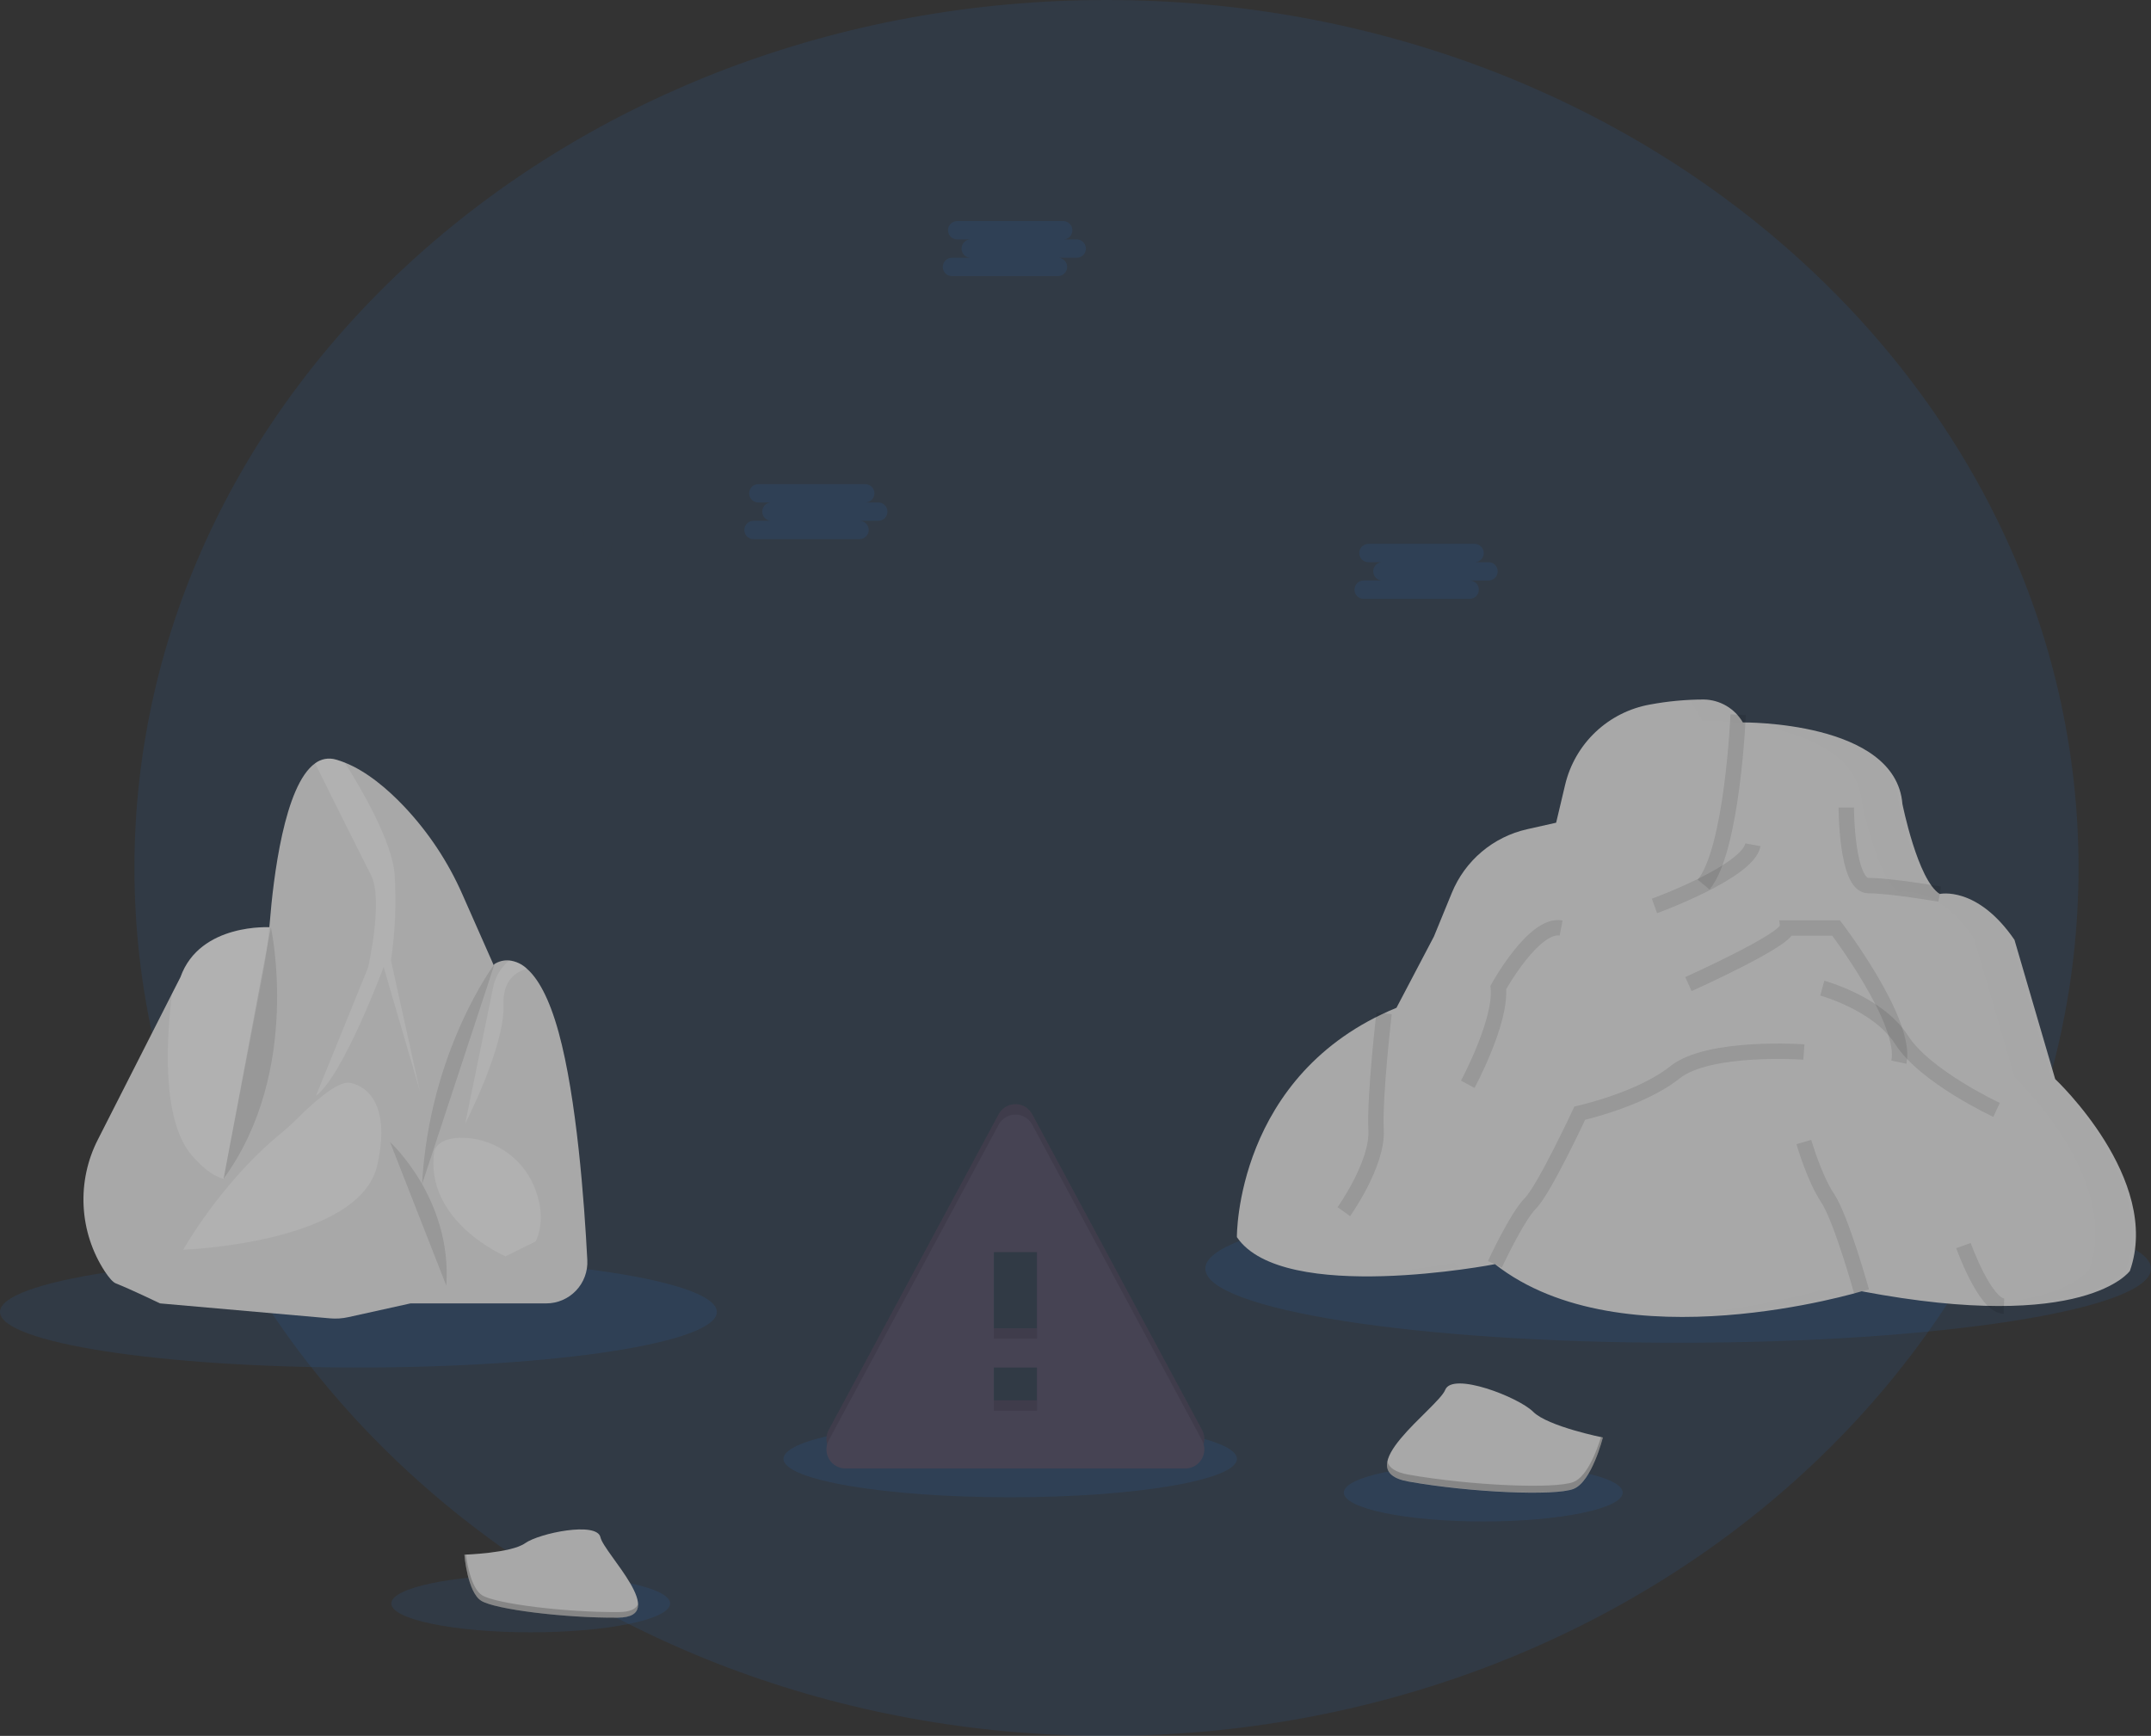 <svg width="140" height="113" viewBox="0 0 140 113" fill="none" xmlns="http://www.w3.org/2000/svg">
<rect x="0" y="0" width="140" height="113" fill="#333333" stroke="none"/>
<g clip-path="url(#clip0_1558_12716)">
<path opacity="0.1" d="M72.017 113.001C106.959 113.001 135.284 87.705 135.284 56.501C135.284 25.296 106.959 0 72.017 0C37.075 0 8.75 25.296 8.75 56.501C8.75 87.705 37.075 113.001 72.017 113.001Z" fill="#267AEF"/>
<path opacity="0.1" d="M23.328 89.021C36.212 89.021 46.656 87.401 46.656 85.403C46.656 83.404 36.212 81.784 23.328 81.784C10.444 81.784 0 83.404 0 85.403C0 87.401 10.444 89.021 23.328 89.021Z" fill="#267AEF"/>
<path opacity="0.1" d="M34.54 106.258C39.551 106.258 43.614 105.418 43.614 104.382C43.614 103.346 39.551 102.507 34.54 102.507C29.529 102.507 25.467 103.346 25.467 104.382C25.467 105.418 29.529 106.258 34.54 106.258Z" fill="#267AEF"/>
<path opacity="0.1" d="M96.54 99.042C101.551 99.042 105.613 98.202 105.613 97.166C105.613 96.13 101.551 95.291 96.54 95.291C91.529 95.291 87.466 96.13 87.466 97.166C87.466 98.202 91.529 99.042 96.54 99.042Z" fill="#267AEF"/>
<path opacity="0.1" d="M65.751 97.468C73.9 97.468 80.506 96.348 80.506 94.966C80.506 93.585 73.9 92.465 65.751 92.465C57.602 92.465 50.996 93.585 50.996 94.966C50.996 96.348 57.602 97.468 65.751 97.468Z" fill="#267AEF"/>
<path opacity="0.1" d="M109.226 87.408C126.223 87.408 140.002 85.249 140.002 82.585C140.002 79.921 126.223 77.762 109.226 77.762C92.23 77.762 78.451 79.921 78.451 82.585C78.451 85.249 92.23 87.408 109.226 87.408Z" fill="#267AEF"/>
<path d="M6.378 74.167C5.687 75.512 5.364 77.017 5.443 78.528C5.521 80.039 5.998 81.503 6.825 82.77C7.096 83.177 7.345 83.47 7.545 83.547C8.501 83.923 10.416 84.847 10.416 84.847L15.027 83.034C15.027 83.034 15.776 79.071 16.484 75.669C16.967 73.348 17.433 71.29 17.625 70.928C18.102 70.04 17.625 60.362 17.625 60.362C17.625 60.362 13.013 60.052 11.745 63.609L11.191 64.695L6.378 74.167Z" fill="#A8A8A8"/>
<path opacity="0.1" d="M12.501 75.236C15.304 78.451 16.487 75.67 16.487 75.67C16.97 73.35 17.436 71.291 17.628 70.93C18.105 70.041 17.628 60.363 17.628 60.363C17.628 60.363 13.016 60.054 11.748 63.611L11.193 64.697C10.838 67.542 10.487 72.922 12.501 75.236Z" fill="white"/>
<path d="M13.117 84.197L29.392 82.316L32.296 63.197L30.1 58.231C29.172 56.116 27.888 54.177 26.302 52.498C25.197 51.333 23.861 50.212 22.456 49.648C22.264 49.571 22.068 49.504 21.869 49.448C21.64 49.378 21.398 49.364 21.162 49.405C20.926 49.447 20.704 49.544 20.512 49.688C18.505 51.111 17.788 57.164 17.556 60.078C17.46 61.276 17.299 62.467 17.072 63.646L13.117 84.197Z" fill="#A8A8A8"/>
<path opacity="0.1" d="M23.952 62.991L20.561 71.337C22.338 70.037 24.97 62.957 24.97 62.957L27.329 71.029L25.449 62.521C25.724 60.673 25.804 58.802 25.688 56.938C25.538 54.801 23.535 51.373 22.447 49.647C22.255 49.57 22.059 49.503 21.86 49.446C21.631 49.377 21.389 49.362 21.153 49.404C20.918 49.446 20.695 49.542 20.504 49.686C21.358 51.403 23.494 55.696 24.145 56.972C24.971 58.578 23.952 62.991 23.952 62.991Z" fill="white"/>
<path d="M26.72 84.847H35.55C35.914 84.847 36.273 84.774 36.607 84.63C36.941 84.487 37.242 84.277 37.492 84.014C37.743 83.751 37.937 83.439 38.063 83.098C38.189 82.757 38.245 82.394 38.226 82.031C38.031 78.242 37.536 71.486 36.359 67.198C35.723 64.884 34.983 63.669 34.305 63.071C33.987 62.764 33.577 62.57 33.138 62.521C32.804 62.492 32.471 62.573 32.188 62.752C30.549 64.325 28.633 72.602 28.633 72.602L26.72 84.847Z" fill="#A8A8A8"/>
<path opacity="0.1" d="M34.872 77.507C35.236 78.515 35.38 79.678 34.872 80.811L32.904 81.784C32.904 81.784 27.615 79.541 28.258 74.943C28.258 74.943 28.431 73.993 30.253 74.066C31.277 74.116 32.264 74.469 33.086 75.082C33.909 75.695 34.531 76.539 34.872 77.507Z" fill="white"/>
<path opacity="0.1" d="M32.77 65.42C32.709 63.808 33.584 63.248 34.307 63.071C33.989 62.764 33.578 62.57 33.139 62.521C32.636 62.942 32.279 63.513 32.12 64.15L30.276 73.146C30.276 73.146 32.873 68.122 32.77 65.42Z" fill="white"/>
<path d="M24.396 72.534L28.769 78.519L29.527 83.459L26.717 84.847L22.666 85.743C22.276 85.83 21.875 85.856 21.476 85.82L10.421 84.847L11.925 81.358L17.12 74.061L24.396 72.534Z" fill="#A8A8A8"/>
<path opacity="0.1" d="M22.704 70.479C22.704 70.479 25.688 70.684 24.568 75.814C23.447 80.944 11.92 81.355 11.92 81.355C11.92 81.355 14.37 77.013 18.138 73.901C18.561 73.552 18.969 73.188 19.358 72.8C20.225 71.933 21.882 70.409 22.704 70.479Z" fill="white"/>
<path opacity="0.1" d="M25.388 74.347C25.388 74.347 29.431 78.029 29.05 83.695L25.388 74.347Z" fill="black"/>
<path opacity="0.1" d="M32.19 62.752C32.19 62.752 27.947 68.397 27.471 77.085L32.19 62.752Z" fill="black"/>
<path opacity="0.1" d="M17.629 60.359C17.629 60.359 19.682 69.689 14.556 76.722L17.629 60.359Z" fill="black"/>
<path d="M55.028 94.915H77.154C77.368 94.913 77.578 94.857 77.764 94.751C77.949 94.644 78.104 94.492 78.213 94.308C78.323 94.124 78.382 93.915 78.387 93.701C78.391 93.487 78.341 93.275 78.239 93.087L67.181 72.529C67.076 72.332 66.918 72.167 66.726 72.052C66.534 71.937 66.315 71.877 66.091 71.877C65.867 71.877 65.648 71.937 65.456 72.052C65.264 72.167 65.107 72.332 65.001 72.529L53.938 93.087C53.836 93.275 53.785 93.487 53.79 93.702C53.795 93.916 53.855 94.126 53.965 94.31C54.075 94.494 54.23 94.647 54.417 94.753C54.603 94.859 54.814 94.915 55.028 94.915ZM67.499 91.158H64.683V88.342H67.499V91.158ZM67.499 86.464H64.683V80.83H67.499V86.464Z" fill="#464353"/>
<path opacity="0.1" d="M55.028 94.915H77.154C77.368 94.913 77.578 94.857 77.764 94.751C77.949 94.644 78.104 94.492 78.213 94.308C78.323 94.124 78.382 93.915 78.387 93.701C78.391 93.487 78.341 93.275 78.239 93.087L67.181 72.529C67.076 72.332 66.918 72.167 66.726 72.052C66.534 71.937 66.315 71.877 66.091 71.877C65.867 71.877 65.648 71.937 65.456 72.052C65.264 72.167 65.107 72.332 65.001 72.529L53.938 93.087C53.836 93.275 53.785 93.487 53.79 93.702C53.795 93.916 53.855 94.126 53.965 94.31C54.075 94.494 54.23 94.647 54.417 94.753C54.603 94.859 54.814 94.915 55.028 94.915ZM67.499 91.158H64.683V88.342H67.499V91.158ZM67.499 86.464H64.683V80.83H67.499V86.464Z" fill="black"/>
<path d="M55.028 95.593H77.154C77.368 95.592 77.578 95.536 77.764 95.429C77.949 95.323 78.104 95.17 78.213 94.986C78.323 94.802 78.382 94.593 78.387 94.379C78.391 94.165 78.341 93.954 78.239 93.765L67.181 73.207C67.076 73.01 66.918 72.845 66.726 72.731C66.534 72.616 66.315 72.555 66.091 72.555C65.867 72.555 65.648 72.616 65.456 72.731C65.264 72.845 65.107 73.01 65.001 73.207L53.938 93.765C53.836 93.954 53.785 94.166 53.79 94.38C53.795 94.595 53.855 94.804 53.965 94.989C54.075 95.173 54.23 95.325 54.417 95.431C54.603 95.537 54.814 95.593 55.028 95.593ZM67.499 91.837H64.683V89.021H67.499V91.837ZM67.499 87.142H64.683V81.509H67.499V87.142Z" fill="#464353"/>
<g opacity="0.1">
<path opacity="0.1" d="M39.507 36.628C39.507 36.669 39.507 36.709 39.515 36.749C39.557 36.351 39.766 35.978 39.841 35.58C39.869 35.421 39.878 35.259 39.866 35.097C39.866 35.168 39.853 35.233 39.841 35.309C39.755 35.757 39.502 36.172 39.507 36.628Z" fill="black"/>
</g>
<path opacity="0.1" d="M38.285 39.994C38.349 39.994 38.326 39.994 38.295 40.005C38.263 40.016 38.212 40.016 38.285 39.994Z" fill="black"/>
<g opacity="0.1">
<path opacity="0.1" d="M39.252 35.711C39.309 35.352 39.334 34.988 39.325 34.625C39.32 34.898 39.296 35.17 39.252 35.439C39.182 35.846 39.062 36.253 39.008 36.669C38.98 36.892 38.969 37.116 38.976 37.34C38.98 37.207 38.99 37.073 39.008 36.94C39.062 36.525 39.182 36.122 39.252 35.711Z" fill="black"/>
<path opacity="0.1" d="M38.019 34.975C38.031 35.037 38.039 35.099 38.045 35.162C38.045 35.142 38.045 35.123 38.045 35.103C38.051 34.969 38.041 34.835 38.015 34.704C37.985 34.561 37.936 34.42 37.913 34.276C37.906 34.308 37.902 34.341 37.901 34.374C37.915 34.578 37.955 34.78 38.019 34.975Z" fill="black"/>
</g>
<path d="M94.305 69.361C94.305 69.361 91.158 73.504 88.547 73.538C85.936 73.572 84.404 75.284 85.644 76.353C86.883 77.422 100.392 75.742 100.392 75.742C100.392 75.742 100.519 70.65 99.349 69.907C98.178 69.163 94.305 69.361 94.305 69.361Z" fill="#444176"/>
<path d="M128.137 74.335C128.137 74.335 128.618 77.617 127.131 79.854C125.643 82.092 129.819 82.956 129.819 82.956C129.819 82.956 132.853 83.801 133.074 80.802C133.295 77.802 133.223 75.509 132.938 75.265C132.653 75.02 132.416 73.333 132.416 73.333L128.137 74.335Z" fill="#444176"/>
<path d="M80.504 80.533C80.504 80.533 80.395 69.919 90.891 65.604L93.328 60.964L94.497 58.114C94.921 57.082 95.587 56.167 96.439 55.448C97.291 54.728 98.304 54.225 99.392 53.98L101.283 53.556L101.867 51.091C102.179 49.774 102.869 48.576 103.852 47.647C104.836 46.717 106.07 46.096 107.402 45.861C108.552 45.647 109.718 45.538 110.888 45.535C111.405 45.543 111.912 45.684 112.358 45.946C112.805 46.208 113.176 46.58 113.436 47.028C113.436 47.028 123.38 46.918 123.821 52.336C123.821 52.336 124.817 57.309 126.253 58.194C126.253 58.194 128.683 57.642 131.114 61.18L133.765 70.246C133.765 70.246 140.726 76.768 138.626 82.732C138.626 82.732 135.754 86.822 121.17 84.058C121.17 84.058 105.591 88.808 97.299 82.293C97.298 82.301 83.488 84.955 80.504 80.533Z" fill="#A8A8A8"/>
<path opacity="0.1" d="M87.465 78.875C87.465 78.875 89.676 75.779 89.564 73.567C89.453 71.355 90.085 65.967 90.085 65.967" stroke="black" stroke-miterlimit="10"/>
<path opacity="0.1" d="M95.53 70.582C95.53 70.582 97.74 66.492 97.519 64.281C97.519 64.281 99.839 60.074 101.606 60.411" stroke="black" stroke-miterlimit="10"/>
<path opacity="0.1" d="M107.684 58.973C107.684 58.973 113.76 56.763 114.092 54.994" stroke="black" stroke-miterlimit="10"/>
<path opacity="0.1" d="M109.894 64.06C109.894 64.06 116.302 61.185 116.302 60.411H119.504C119.504 60.411 124.145 66.492 123.593 69.145" stroke="black" stroke-miterlimit="10"/>
<path opacity="0.1" d="M117.407 68.482C117.407 68.482 111.22 68.039 109.009 69.809C106.798 71.579 102.822 72.462 102.822 72.462C102.822 72.462 100.501 77.437 99.617 78.321C98.733 79.204 97.296 82.301 97.296 82.301" stroke="black" stroke-miterlimit="10"/>
<path opacity="0.1" d="M117.407 74.342C117.407 74.342 118.069 76.662 118.953 77.99C119.838 79.317 121.163 84.07 121.163 84.07" stroke="black" stroke-miterlimit="10"/>
<path opacity="0.1" d="M127.792 81.085C127.792 81.085 129.194 84.99 130.427 85.028" stroke="black" stroke-miterlimit="10"/>
<path opacity="0.1" d="M118.606 64.326C118.606 64.326 122.249 65.311 123.772 67.698C125.295 70.086 129.947 72.25 129.947 72.25" stroke="black" stroke-miterlimit="10"/>
<path opacity="0.1" d="M120.168 52.565C120.168 52.565 120.168 57.65 121.605 57.65C123.041 57.65 126.246 58.203 126.246 58.203" stroke="black" stroke-miterlimit="10"/>
<path opacity="0.1" d="M113.129 46.526C113.129 46.526 112.762 55.31 110.883 57.585" stroke="black" stroke-miterlimit="10"/>
<g opacity="0.05">
<path opacity="0.05" d="M133.538 70.14L130.886 61.074C128.456 57.536 126.025 58.089 126.025 58.089C124.589 57.204 123.595 52.228 123.595 52.228C123.153 46.811 113.208 46.922 113.208 46.922C112.948 46.474 112.576 46.1 112.128 45.839C111.681 45.577 111.173 45.436 110.655 45.429C110.185 45.429 109.705 45.444 109.225 45.483C109.496 45.511 109.756 45.549 110.005 45.599L110.778 46.926C110.778 46.926 120.721 46.815 121.163 52.233C121.163 52.233 122.159 57.208 123.595 58.093C123.595 58.093 126.025 57.539 128.456 61.078L131.107 70.144C131.107 70.144 138.068 76.666 135.968 82.63C135.968 82.63 134.551 84.648 128.655 84.892C136.604 85.184 138.399 82.63 138.399 82.63C140.498 76.662 133.538 70.14 133.538 70.14Z" fill="black"/>
<path opacity="0.05" d="M94.646 82.19C92.307 82.611 89.942 82.87 87.568 82.965C90.336 83.071 93.215 82.771 95.071 82.516C94.927 82.406 94.786 82.3 94.646 82.19Z" fill="black"/>
<path opacity="0.05" d="M118.511 83.96C115.11 84.914 111.608 85.468 108.079 85.61C113.171 85.795 117.996 84.732 119.984 84.222C119.504 84.142 119.017 84.051 118.511 83.96Z" fill="black"/>
</g>
<path d="M30.225 101.204C30.225 101.204 33.264 101.11 34.179 100.457C35.095 99.805 38.853 99.025 39.081 100.072C39.309 101.118 43.648 105.276 40.216 105.305C36.785 105.333 32.245 104.77 31.331 104.212C30.417 103.655 30.225 101.204 30.225 101.204Z" fill="#A8A8A8"/>
<path opacity="0.2" d="M40.279 104.94C36.847 104.968 32.306 104.405 31.392 103.854C30.697 103.429 30.419 101.907 30.326 101.205H30.225C30.225 101.205 30.417 103.657 31.331 104.214C32.245 104.77 36.786 105.334 40.216 105.306C41.208 105.298 41.55 104.945 41.531 104.423C41.394 104.738 41.015 104.935 40.279 104.94Z" fill="black"/>
<path d="M104.323 93.576C104.323 93.576 100.744 92.86 99.79 91.904C98.837 90.949 94.542 89.28 94.064 90.473C93.587 91.666 87.623 95.725 91.679 96.444C95.734 97.163 101.221 97.394 102.415 96.922C103.608 96.45 104.323 93.576 104.323 93.576Z" fill="#A8A8A8"/>
<path opacity="0.2" d="M91.679 95.994C95.735 96.709 101.221 96.944 102.415 96.47C103.322 96.106 103.954 94.36 104.204 93.547L104.323 93.572C104.323 93.572 103.607 96.436 102.415 96.914C101.223 97.391 95.735 97.153 91.679 96.436C90.508 96.23 90.173 95.744 90.299 95.13C90.4 95.535 90.808 95.843 91.679 95.994Z" fill="black"/>
<path opacity="0.1" d="M70.052 15.587H69.2C69.358 15.587 69.51 15.524 69.622 15.412C69.734 15.3 69.796 15.148 69.796 14.99C69.796 14.831 69.734 14.679 69.622 14.567C69.51 14.455 69.358 14.393 69.2 14.393H62.299C62.141 14.393 61.989 14.455 61.877 14.567C61.765 14.679 61.702 14.831 61.702 14.99C61.702 15.148 61.765 15.3 61.877 15.412C61.989 15.524 62.141 15.587 62.299 15.587H63.151C62.998 15.594 62.853 15.66 62.747 15.771C62.642 15.882 62.582 16.03 62.582 16.183C62.582 16.337 62.642 16.484 62.747 16.595C62.853 16.706 62.998 16.772 63.151 16.78H61.959C61.8 16.78 61.648 16.843 61.537 16.955C61.425 17.067 61.362 17.218 61.362 17.377C61.362 17.535 61.425 17.687 61.537 17.799C61.648 17.911 61.8 17.974 61.959 17.974H68.859C69.018 17.974 69.169 17.911 69.281 17.799C69.393 17.687 69.456 17.535 69.456 17.377C69.456 17.218 69.393 17.067 69.281 16.955C69.169 16.843 69.018 16.78 68.859 16.78H70.052C70.132 16.784 70.213 16.771 70.288 16.743C70.364 16.715 70.433 16.671 70.492 16.616C70.55 16.56 70.597 16.493 70.629 16.418C70.66 16.344 70.677 16.264 70.677 16.183C70.677 16.102 70.66 16.023 70.629 15.948C70.597 15.874 70.55 15.807 70.492 15.751C70.433 15.695 70.364 15.652 70.288 15.624C70.213 15.595 70.132 15.583 70.052 15.587Z" fill="#267AEF"/>
<path opacity="0.1" d="M96.854 36.597H96.002C96.156 36.59 96.3 36.523 96.406 36.412C96.512 36.301 96.571 36.154 96.571 36C96.571 35.847 96.512 35.699 96.406 35.588C96.3 35.477 96.156 35.411 96.002 35.404H89.095C89.014 35.4 88.934 35.413 88.858 35.441C88.782 35.469 88.713 35.512 88.655 35.568C88.596 35.624 88.55 35.691 88.518 35.765C88.486 35.84 88.47 35.919 88.47 36C88.47 36.081 88.486 36.161 88.518 36.235C88.55 36.31 88.596 36.377 88.655 36.432C88.713 36.488 88.782 36.532 88.858 36.56C88.934 36.588 89.014 36.601 89.095 36.597H89.947C89.793 36.604 89.649 36.67 89.543 36.781C89.437 36.892 89.378 37.04 89.378 37.193C89.378 37.347 89.437 37.494 89.543 37.605C89.649 37.716 89.793 37.782 89.947 37.79H88.754C88.596 37.79 88.444 37.853 88.332 37.965C88.221 38.077 88.158 38.228 88.158 38.387C88.158 38.545 88.221 38.697 88.332 38.809C88.444 38.921 88.596 38.984 88.754 38.984H95.654C95.812 38.984 95.964 38.921 96.076 38.809C96.188 38.697 96.251 38.545 96.251 38.387C96.251 38.228 96.188 38.077 96.076 37.965C95.964 37.853 95.812 37.79 95.654 37.79H96.854C96.935 37.794 97.015 37.781 97.091 37.753C97.167 37.724 97.236 37.681 97.294 37.625C97.353 37.57 97.399 37.503 97.431 37.428C97.463 37.354 97.479 37.274 97.479 37.193C97.479 37.112 97.463 37.032 97.431 36.958C97.399 36.884 97.353 36.817 97.294 36.761C97.236 36.705 97.167 36.662 97.091 36.634C97.015 36.605 96.935 36.593 96.854 36.597Z" fill="#267AEF"/>
<path opacity="0.1" d="M57.139 32.71H56.287C56.368 32.714 56.448 32.701 56.524 32.673C56.599 32.645 56.669 32.601 56.727 32.546C56.786 32.49 56.832 32.423 56.864 32.349C56.896 32.274 56.912 32.194 56.912 32.114C56.912 32.033 56.896 31.953 56.864 31.878C56.832 31.804 56.786 31.737 56.727 31.681C56.669 31.625 56.599 31.582 56.524 31.554C56.448 31.526 56.368 31.513 56.287 31.517H49.385C49.304 31.513 49.224 31.526 49.148 31.554C49.072 31.582 49.003 31.625 48.945 31.681C48.886 31.737 48.84 31.804 48.808 31.878C48.776 31.953 48.76 32.033 48.76 32.114C48.76 32.194 48.776 32.274 48.808 32.349C48.84 32.423 48.886 32.49 48.945 32.546C49.003 32.601 49.072 32.645 49.148 32.673C49.224 32.701 49.304 32.714 49.385 32.71H50.237C50.156 32.706 50.075 32.719 50 32.747C49.924 32.775 49.855 32.818 49.796 32.874C49.738 32.93 49.691 32.997 49.66 33.071C49.628 33.146 49.611 33.226 49.611 33.306C49.611 33.387 49.628 33.467 49.66 33.541C49.691 33.616 49.738 33.683 49.796 33.739C49.855 33.794 49.924 33.838 50 33.866C50.075 33.894 50.156 33.907 50.237 33.903H49.043C48.885 33.903 48.733 33.966 48.621 34.078C48.509 34.19 48.446 34.342 48.446 34.5C48.446 34.658 48.509 34.81 48.621 34.922C48.733 35.034 48.885 35.097 49.043 35.097H55.944C56.102 35.097 56.254 35.034 56.366 34.922C56.478 34.81 56.541 34.658 56.541 34.5C56.541 34.342 56.478 34.19 56.366 34.078C56.254 33.966 56.102 33.903 55.944 33.903H57.136C57.217 33.907 57.297 33.894 57.373 33.866C57.449 33.838 57.518 33.794 57.576 33.739C57.635 33.683 57.681 33.616 57.713 33.541C57.745 33.467 57.761 33.387 57.761 33.306C57.761 33.226 57.745 33.146 57.713 33.071C57.681 32.997 57.635 32.93 57.576 32.874C57.518 32.818 57.449 32.775 57.373 32.747C57.297 32.719 57.217 32.706 57.136 32.71H57.139Z" fill="#267AEF"/>
</g>
<defs>
<clipPath id="clip0_1558_12716">
<rect width="140" height="113" fill="white"/>
</clipPath>
</defs>
</svg>
